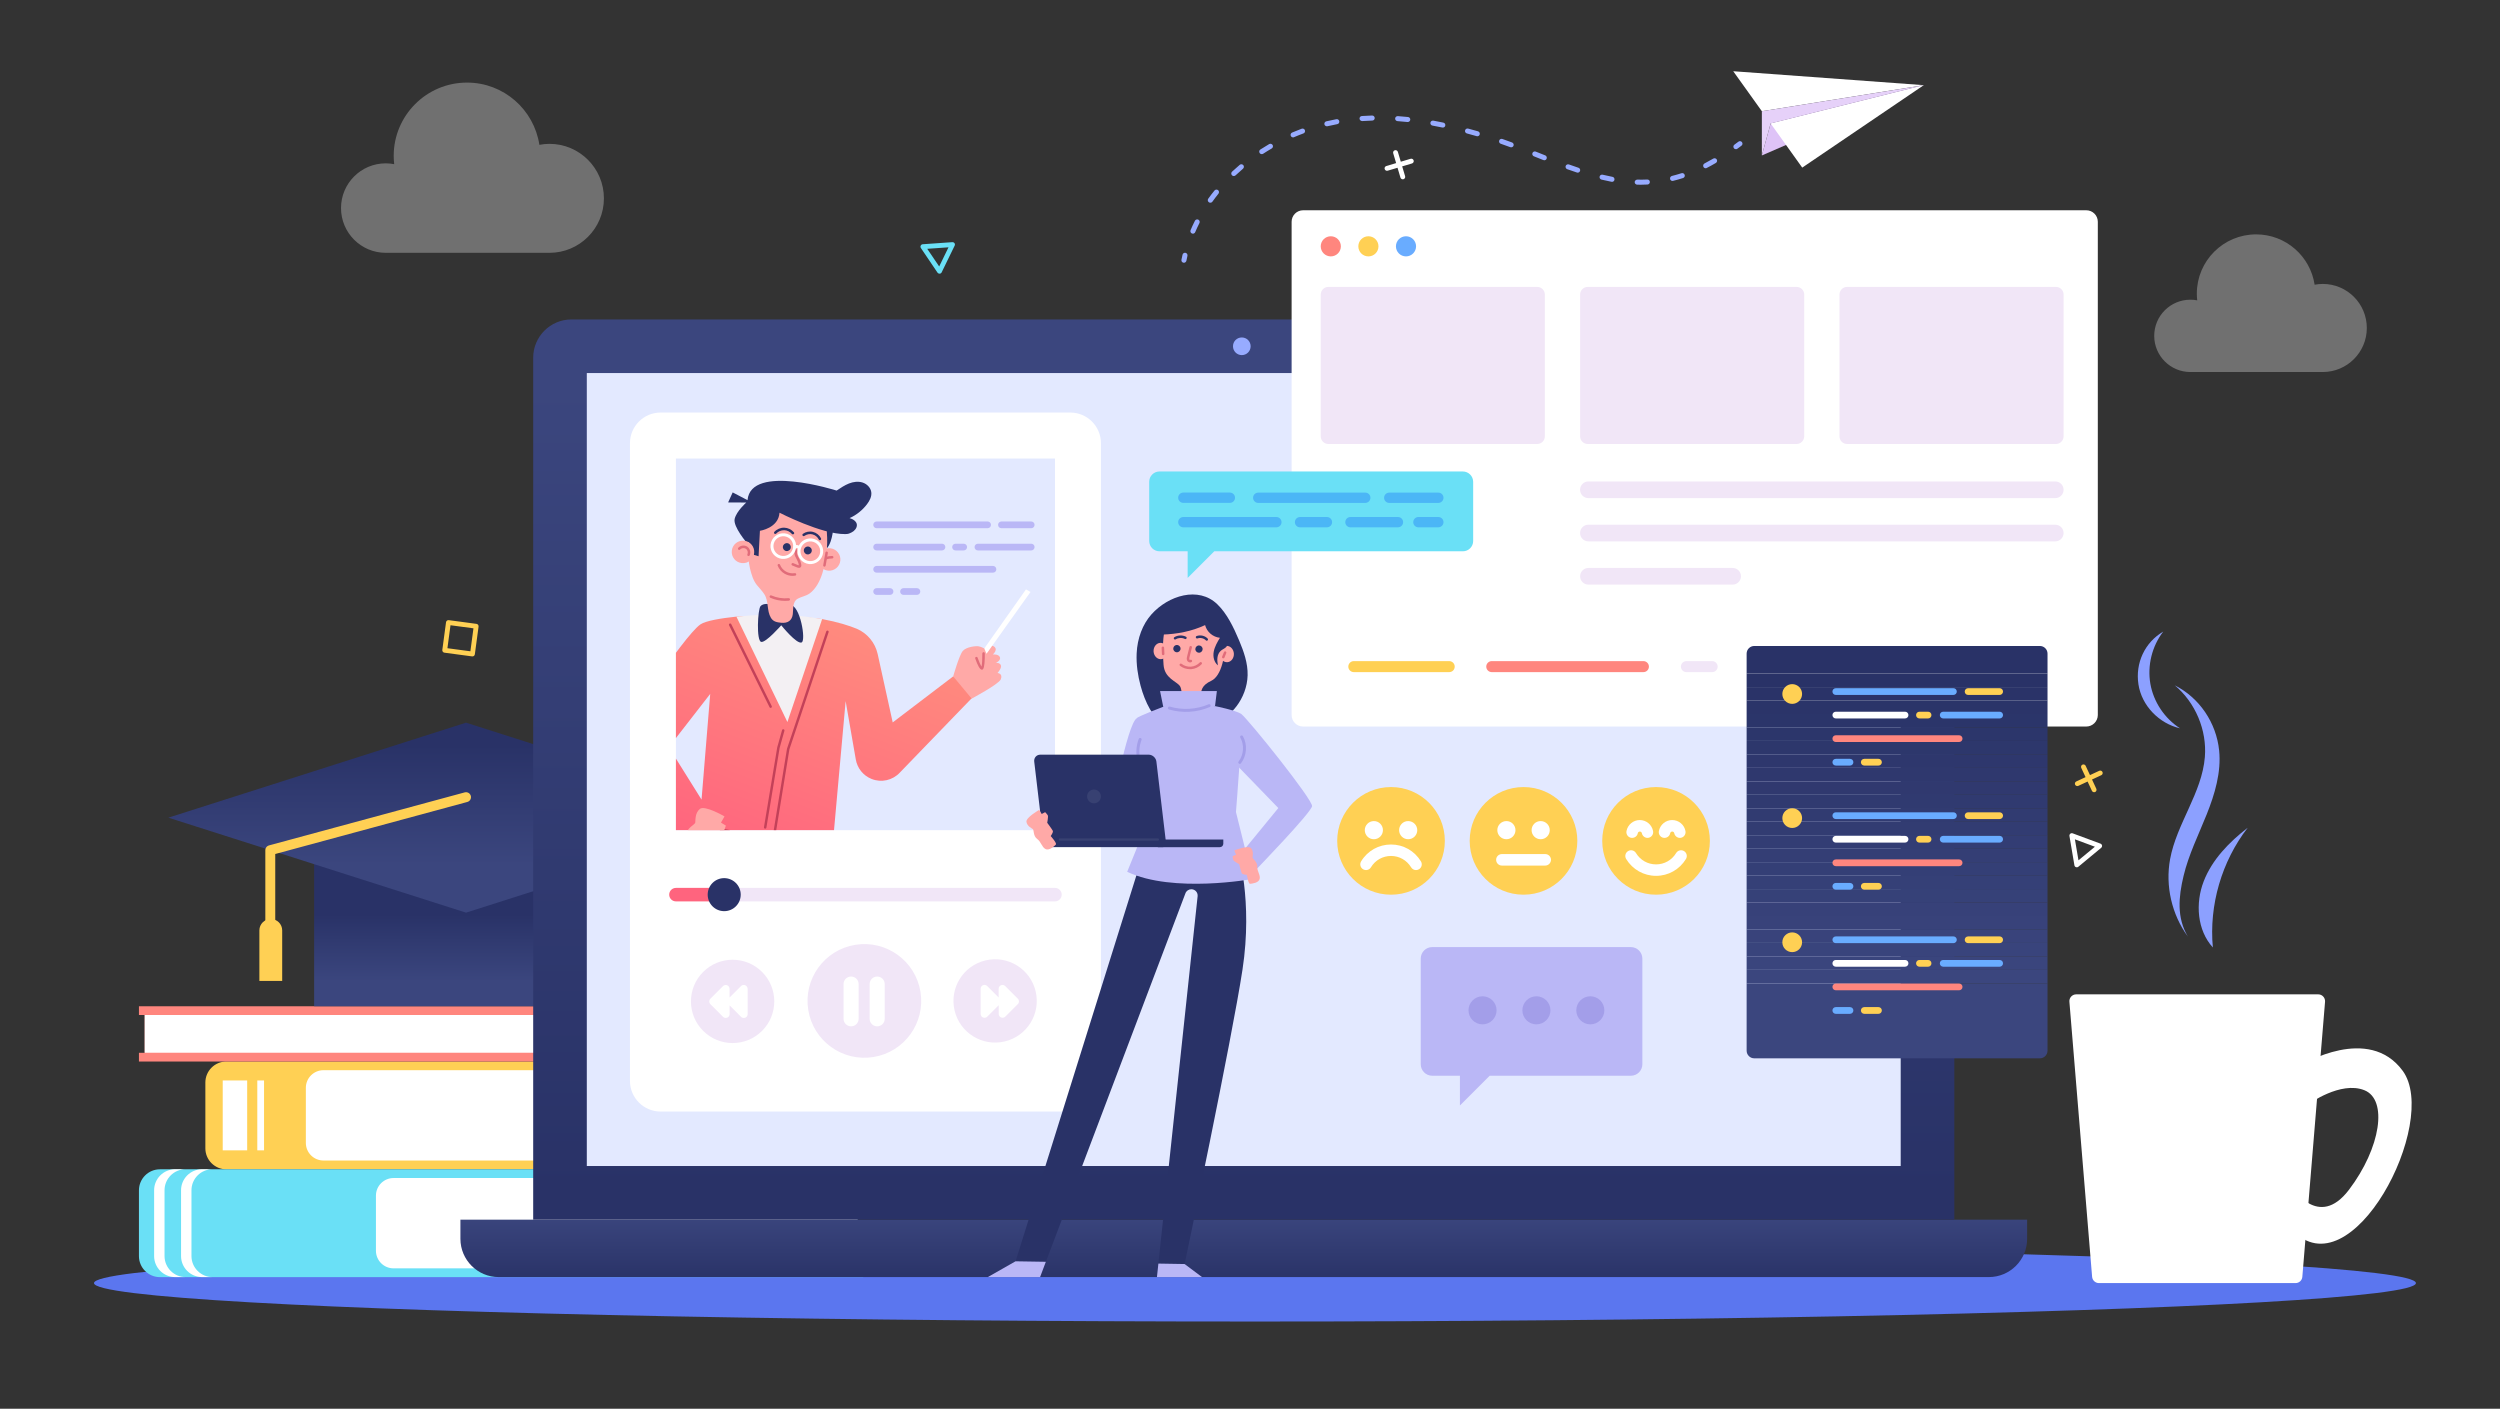 <?xml version="1.0" encoding="utf-8"?>
<!-- Generator: Adobe Illustrator 23.0.1, SVG Export Plug-In . SVG Version: 6.00 Build 0)  -->
<svg version="1.1" id="Layer_1" xmlns="http://www.w3.org/2000/svg" xmlns:xlink="http://www.w3.org/1999/xlink" x="0px" y="0px"
	 viewBox="0 0 504 284" style="enable-background:new 0 0 504 284;" xml:space="preserve">
<rect x="0" y="0" width="504" height="284" fill="#333333" stroke="none"/>
<style type="text/css">
	.st0{fill:#5B76EF;}
	.st1{fill:#FFD054;}
	.st2{fill:#6AE0F6;}
	.st3{fill:#FFFFFF;}
	.st4{fill:#FF867E;}
	.st5{fill:url(#SVGID_1_);}
	.st6{fill:url(#SVGID_2_);}
	.st7{fill:none;stroke:#FFD054;stroke-width:2;stroke-linecap:round;stroke-linejoin:round;stroke-miterlimit:10;}
	.st8{fill:#DEC3F7;}
	.st9{fill:#E6D1F9;}
	.st10{opacity:0.3;fill:#FFFFFF;}
	.st11{fill:#97ABFF;}
	.st12{fill:#8CA0FF;}
	.st13{fill:url(#SVGID_3_);}
	.st14{fill:url(#SVGID_4_);}
	.st15{fill:#E3E9FF;}
	.st16{fill:#69ACFF;}
	.st17{fill:#F1E6F7;}
	.st18{fill:#4BB6F6;}
	.st19{fill:#BAB7F6;}
	.st20{fill:#A39EE9;}
	.st21{fill:#FF647E;}
	.st22{fill:#293267;}
	.st23{clip-path:url(#SVGID_6_);}
	.st24{fill:#271055;}
	.st25{fill:#FFA9A7;}
	.st26{fill:url(#SVGID_7_);}
	.st27{fill:#F3F0F3;}
	.st28{fill:none;stroke:#C34159;stroke-width:0.5;stroke-linecap:round;stroke-linejoin:round;stroke-miterlimit:10;}
	.st29{fill:#E16C7A;}
	.st30{fill:none;stroke:#FFFFFF;stroke-width:0.6;stroke-linecap:round;stroke-linejoin:round;stroke-miterlimit:10;}
	.st31{clip-path:url(#SVGID_9_);fill:#293267;}
	.st32{clip-path:url(#SVGID_9_);fill:#2A3368;}
	.st33{clip-path:url(#SVGID_9_);fill:#2B3469;}
	.st34{clip-path:url(#SVGID_9_);fill:#2B356A;}
	.st35{clip-path:url(#SVGID_9_);fill:#2C366B;}
	.st36{clip-path:url(#SVGID_9_);fill:#2D376C;}
	.st37{clip-path:url(#SVGID_9_);fill:#2E376D;}
	.st38{clip-path:url(#SVGID_9_);fill:#2F386E;}
	.st39{clip-path:url(#SVGID_9_);fill:#30396F;}
	.st40{clip-path:url(#SVGID_9_);fill:#303A70;}
	.st41{clip-path:url(#SVGID_9_);fill:#313B71;}
	.st42{clip-path:url(#SVGID_9_);fill:#323C72;}
	.st43{clip-path:url(#SVGID_9_);fill:#333D74;}
	.st44{clip-path:url(#SVGID_9_);fill:#343E75;}
	.st45{clip-path:url(#SVGID_9_);fill:#343F76;}
	.st46{clip-path:url(#SVGID_9_);fill:#354077;}
	.st47{clip-path:url(#SVGID_9_);fill:#364178;}
	.st48{clip-path:url(#SVGID_9_);fill:#374179;}
	.st49{clip-path:url(#SVGID_9_);fill:#38427A;}
	.st50{clip-path:url(#SVGID_9_);fill:#39437B;}
	.st51{clip-path:url(#SVGID_9_);fill:#39447C;}
	.st52{clip-path:url(#SVGID_9_);fill:#3A457D;}
	.st53{clip-path:url(#SVGID_9_);fill:#3B467E;}
	.st54{fill:none;stroke:#A39EE9;stroke-width:0.6;stroke-linecap:round;stroke-linejoin:round;stroke-miterlimit:10;}
	.st55{fill:#384172;}
</style>
<g>
	<g>
		<ellipse class="st0" cx="253" cy="258.67" rx="234.05" ry="7.75"/>
		<g>
			<g>
				<path class="st1" d="M166.23,215.76v-1.76H45.64c-2.34,0-4.24,1.9-4.24,4.24v13.26c0,2.34,1.9,4.24,4.24,4.24h120.59v-1.76
					h-1.16v-18.21H166.23z"/>
				<path class="st2" d="M174.04,237.49v-1.76H32.25c-2.34,0-4.24,1.9-4.24,4.24v13.26c0,2.34,1.9,4.24,4.24,4.24h141.78v-1.76
					h-1.16v-18.21H174.04z"/>
				<path class="st3" d="M33.17,253.22v-13.26c0-2.34,1.9-4.24,4.24-4.24h-2.1c-2.34,0-4.24,1.9-4.24,4.24v13.26
					c0,2.34,1.9,4.24,4.24,4.24h2.1C35.07,257.46,33.17,255.56,33.17,253.22z"/>
				<path class="st3" d="M38.6,253.22v-13.26c0-2.34,1.9-4.24,4.24-4.24h-2.1c-2.34,0-4.24,1.9-4.24,4.24v13.26
					c0,2.34,1.9,4.24,4.24,4.24h2.1C40.5,257.46,38.6,255.56,38.6,253.22z"/>
				<path class="st3" d="M165.07,233.96H65.21c-1.96,0-3.55-1.59-3.55-3.55v-11.11c0-1.96,1.59-3.55,3.55-3.55h99.86V233.96z"/>
				<path class="st3" d="M172.88,255.7H79.34c-1.96,0-3.55-1.59-3.55-3.55v-11.11c0-1.96,1.59-3.55,3.55-3.55h93.54V255.7z"/>
				<path class="st4" d="M28.01,204.62v-1.76H169.8c2.34,0,4.24,1.9,4.24,4.24v2.66c0,2.34-1.9,4.24-4.24,4.24H28.01v-1.76h1.16
					v-7.61H28.01z"/>
				<path class="st3" d="M29.17,212.23h93.54c1.96,0,3.55-1.59,3.55-3.55v-0.51c0-1.96-1.59-3.55-3.55-3.55H29.17V212.23z"/>
				<rect x="44.9" y="217.82" class="st3" width="4.93" height="14.09"/>
				<rect x="51.87" y="217.82" class="st3" width="1.36" height="14.09"/>
			</g>
			<g>
				<g>
					<linearGradient id="SVGID_1_" gradientUnits="userSpaceOnUse" x1="94.303" y1="184.323" x2="94.303" y2="197.847">
						<stop  offset="0" style="stop-color:#293267"/>
						<stop  offset="0.999" style="stop-color:#3B467E"/>
					</linearGradient>
					<rect x="63.33" y="164.84" class="st5" width="61.96" height="38.02"/>
					<linearGradient id="SVGID_2_" gradientUnits="userSpaceOnUse" x1="93.948" y1="150.229" x2="93.948" y2="174.371">
						<stop  offset="0" style="stop-color:#293267"/>
						<stop  offset="0.999" style="stop-color:#3B467E"/>
					</linearGradient>
					<polygon class="st6" points="93.95,145.69 33.94,164.84 93.95,183.99 153.96,164.84 					"/>
				</g>
				<polyline class="st7" points="93.95,160.71 54.49,171.4 54.49,187.1 				"/>
				<path class="st1" d="M56.89,197.76h-4.6v-10.19c0-1.27,1.03-2.3,2.3-2.3l0,0c1.27,0,2.3,1.03,2.3,2.3V197.76z"/>
			</g>
			<g>
				<polygon class="st8" points="355.19,31.34 387.83,17.17 356.96,24.89 				"/>
				<g>
					<polygon class="st3" points="355.19,22.42 387.83,17.17 349.42,14.36 					"/>
					<polygon class="st3" points="356.96,24.89 363.33,33.79 387.83,17.17 					"/>
				</g>
				<polygon class="st9" points="355.19,22.42 355.19,31.34 356.96,24.89 387.83,17.17 				"/>
			</g>
			<path class="st10" d="M468.27,57.24c-0.56,0-1.11,0.06-1.64,0.16c-0.87-5.74-5.81-10.15-11.8-10.15
				c-6.6,0-11.95,5.35-11.95,11.95c0,0.46,0.03,0.9,0.08,1.35c-0.45-0.09-0.91-0.13-1.38-0.13c-4.03,0-7.29,3.26-7.29,7.29
				c0,4.03,3.27,7.29,7.29,7.29h26.69c4.9,0,8.88-3.97,8.88-8.88S473.17,57.24,468.27,57.24z"/>
			<path class="st10" d="M110.77,29c-0.69,0-1.37,0.07-2.03,0.2c-1.08-7.1-7.19-12.55-14.59-12.55c-8.16,0-14.78,6.62-14.78,14.78
				c0,0.56,0.04,1.12,0.1,1.67c-0.55-0.11-1.12-0.17-1.7-0.17c-4.98,0-9.02,4.04-9.02,9.02s4.04,9.02,9.02,9.02h33
				c6.06,0,10.98-4.92,10.98-10.98S116.84,29,110.77,29z"/>
			<g>
				<g>
					<path class="st11" d="M238.68,52.97c-0.03,0-0.07,0-0.1-0.01c-0.28-0.05-0.46-0.32-0.4-0.6c0.07-0.34,0.14-0.68,0.22-1.01
						c0.06-0.27,0.33-0.44,0.61-0.38c0.27,0.06,0.44,0.34,0.38,0.61c-0.08,0.32-0.15,0.65-0.21,0.98
						C239.13,52.8,238.92,52.97,238.68,52.97z"/>
				</g>
				<g>
					<path class="st11" d="M240.49,47.11c-0.07,0-0.13-0.01-0.2-0.04c-0.26-0.11-0.38-0.41-0.27-0.67c0.27-0.64,0.56-1.27,0.88-1.89
						c0.13-0.25,0.43-0.35,0.68-0.23c0.25,0.13,0.35,0.43,0.23,0.68c-0.3,0.6-0.59,1.21-0.85,1.83
						C240.88,46.99,240.69,47.11,240.49,47.11z M244,40.87c-0.1,0-0.21-0.03-0.3-0.1c-0.23-0.16-0.28-0.48-0.12-0.71
						c0.4-0.56,0.82-1.11,1.26-1.65c0.18-0.22,0.5-0.25,0.72-0.08c0.22,0.18,0.25,0.5,0.08,0.72c-0.42,0.53-0.83,1.06-1.22,1.61
						C244.32,40.8,244.16,40.87,244,40.87z M330.82,37.24c-0.25,0-0.51,0-0.77-0.01c-0.28-0.01-0.5-0.24-0.5-0.52
						c0.01-0.28,0.26-0.49,0.52-0.5c0.68,0.02,1.35,0.01,2.01-0.02c0.32-0.01,0.52,0.2,0.53,0.48c0.01,0.28-0.2,0.52-0.48,0.53
						C331.71,37.23,331.27,37.24,330.82,37.24z M324.99,36.66c-0.03,0-0.06,0-0.1-0.01c-0.68-0.13-1.36-0.28-2.03-0.44
						c-0.27-0.07-0.44-0.34-0.38-0.61c0.06-0.27,0.34-0.44,0.61-0.38c0.66,0.16,1.32,0.3,1.98,0.43c0.28,0.05,0.46,0.32,0.4,0.6
						C325.44,36.49,325.22,36.66,324.99,36.66z M337.18,36.48c-0.23,0-0.44-0.16-0.49-0.39c-0.07-0.27,0.1-0.55,0.37-0.62
						c0.65-0.16,1.3-0.35,1.93-0.55c0.27-0.09,0.55,0.06,0.64,0.33c0.09,0.27-0.06,0.56-0.33,0.64c-0.66,0.22-1.34,0.41-2.01,0.57
						C337.26,36.47,337.22,36.48,337.18,36.48z M248.73,35.49c-0.14,0-0.27-0.05-0.37-0.16c-0.19-0.2-0.18-0.53,0.02-0.72
						c0.5-0.47,1.02-0.93,1.55-1.38c0.22-0.18,0.54-0.15,0.72,0.06c0.18,0.21,0.15,0.54-0.06,0.72c-0.52,0.44-1.02,0.89-1.51,1.35
						C248.98,35.44,248.85,35.49,248.73,35.49z M318.06,34.81c-0.05,0-0.11-0.01-0.16-0.03c-0.65-0.22-1.3-0.44-1.95-0.67
						c-0.26-0.09-0.4-0.39-0.31-0.65c0.09-0.26,0.39-0.4,0.65-0.31c0.64,0.23,1.28,0.45,1.93,0.67c0.27,0.09,0.41,0.38,0.32,0.64
						C318.47,34.67,318.27,34.81,318.06,34.81z M343.86,33.92c-0.18,0-0.36-0.1-0.45-0.28c-0.13-0.25-0.03-0.56,0.22-0.69
						c0.59-0.31,1.18-0.63,1.77-0.98c0.24-0.14,0.55-0.06,0.7,0.18c0.14,0.24,0.06,0.55-0.18,0.7c-0.6,0.35-1.21,0.69-1.82,1
						C344.02,33.9,343.94,33.92,343.86,33.92z M311.33,32.31c-0.06,0-0.13-0.01-0.19-0.04l-1.91-0.76c-0.26-0.1-0.39-0.4-0.29-0.66
						c0.1-0.26,0.4-0.39,0.66-0.29l1.91,0.76c0.26,0.1,0.39,0.4,0.29,0.66C311.73,32.19,311.54,32.31,311.33,32.31z M254.37,31.07
						c-0.17,0-0.33-0.08-0.43-0.23c-0.15-0.24-0.09-0.55,0.15-0.7c0.58-0.38,1.17-0.74,1.77-1.09c0.24-0.14,0.55-0.06,0.7,0.18
						c0.14,0.24,0.06,0.56-0.18,0.7c-0.58,0.34-1.16,0.69-1.72,1.06C254.56,31.05,254.47,31.07,254.37,31.07z M304.65,29.7
						c-0.06,0-0.12-0.01-0.18-0.03c-0.64-0.24-1.28-0.47-1.92-0.69c-0.27-0.09-0.41-0.38-0.31-0.65c0.09-0.27,0.38-0.41,0.65-0.31
						c0.65,0.23,1.29,0.46,1.94,0.7c0.26,0.1,0.4,0.39,0.3,0.65C305.05,29.58,304.86,29.7,304.65,29.7z M260.69,27.7
						c-0.2,0-0.39-0.12-0.47-0.31c-0.11-0.26,0.01-0.56,0.27-0.67c0.64-0.27,1.28-0.53,1.93-0.77c0.27-0.1,0.56,0.04,0.65,0.3
						c0.1,0.26-0.04,0.56-0.3,0.65c-0.63,0.23-1.26,0.48-1.88,0.75C260.83,27.69,260.76,27.7,260.69,27.7z M297.83,27.47
						c-0.05,0-0.09-0.01-0.14-0.02c-0.65-0.19-1.31-0.37-1.97-0.55c-0.27-0.07-0.43-0.35-0.36-0.62c0.07-0.27,0.35-0.43,0.62-0.36
						c0.66,0.18,1.32,0.36,1.98,0.55c0.27,0.08,0.43,0.36,0.35,0.63C298.26,27.32,298.06,27.47,297.83,27.47z M290.88,25.72
						c-0.03,0-0.07,0-0.1-0.01c-0.67-0.14-1.33-0.27-2-0.39c-0.28-0.05-0.46-0.32-0.41-0.59c0.05-0.28,0.32-0.46,0.59-0.41
						c0.68,0.12,1.35,0.26,2.02,0.4c0.28,0.06,0.45,0.33,0.39,0.6C291.33,25.56,291.12,25.72,290.88,25.72z M267.5,25.46
						c-0.23,0-0.44-0.16-0.5-0.39c-0.06-0.27,0.11-0.55,0.38-0.61c0.68-0.16,1.35-0.3,2.03-0.43c0.27-0.06,0.54,0.13,0.59,0.41
						c0.05,0.28-0.13,0.54-0.41,0.59c-0.66,0.12-1.32,0.26-1.98,0.42C267.58,25.46,267.54,25.46,267.5,25.46z M283.8,24.6
						c-0.02,0-0.04,0-0.05,0c-0.67-0.07-1.35-0.13-2.02-0.18c-0.28-0.02-0.49-0.26-0.47-0.54c0.02-0.28,0.27-0.48,0.54-0.47
						c0.69,0.05,1.37,0.11,2.06,0.18c0.28,0.03,0.48,0.28,0.45,0.56C284.28,24.4,284.06,24.6,283.8,24.6z M274.59,24.4
						c-0.26,0-0.49-0.21-0.51-0.47c-0.02-0.28,0.19-0.52,0.47-0.54c0.69-0.05,1.38-0.08,2.07-0.1c0.01,0,0.01,0,0.01,0
						c0.28,0,0.5,0.22,0.51,0.5c0.01,0.28-0.21,0.52-0.5,0.52c-0.68,0.02-1.35,0.05-2.03,0.1C274.61,24.4,274.6,24.4,274.59,24.4z"
						/>
				</g>
				<g>
					<path class="st11" d="M349.96,30.08c-0.16,0-0.31-0.07-0.41-0.21c-0.17-0.23-0.12-0.55,0.11-0.71c0.27-0.2,0.54-0.4,0.81-0.6
						c0.22-0.17,0.54-0.13,0.71,0.1c0.17,0.22,0.13,0.54-0.1,0.71c-0.27,0.21-0.55,0.41-0.82,0.61
						C350.17,30.05,350.07,30.08,349.96,30.08z"/>
				</g>
			</g>
		</g>
		<g>
			<path class="st3" d="M464.1,214.62c0,0,13.4-8.13,20.28,1.25c7.59,10.34-10.41,44.93-22.34,32.01c-11.93-12.92,0-8.65,0-8.65
				s5.32,8.8,11.52,0.62c6.41-8.46,7.87-18.17,3.08-20.07c-4.79-1.9-11.21,2.79-11.21,2.79L464.1,214.62z"/>
			<path class="st3" d="M462.79,258.67h-39.65c-0.71,0-1.31-0.55-1.37-1.26l-4.58-55.46c-0.07-0.8,0.57-1.49,1.37-1.49h48.8
				c0.8,0,1.43,0.69,1.37,1.49l-4.58,55.46C464.1,258.12,463.5,258.67,462.79,258.67z"/>
			<path class="st12" d="M438.43,138.16c4.17,3.48,6.51,9.05,6.07,14.46c-0.59,7.26-5.7,13.43-7.01,20.59
				c-0.99,5.39,0.34,11.17,3.58,15.6c-2.25-3.8-1.89-7.95-0.86-12.24c1.03-4.3,3.02-8.29,4.66-12.39c1.64-4.1,2.95-8.48,2.51-12.88
				C446.81,145.73,443.43,140.68,438.43,138.16z"/>
			<path class="st12" d="M439.5,146.83c-3.13-2-5.36-5.35-5.99-9c-0.63-3.66,0.33-7.56,2.6-10.5c-3.74,2.19-5.66,6.36-5,10.65
				S435.27,145.86,439.5,146.83z"/>
			<path class="st12" d="M453.13,166.88c-3.73,2.89-7.17,6.41-8.87,10.81c-1.7,4.4-1.33,9.83,1.85,13.32
				C445.32,182.47,447.89,173.67,453.13,166.88z"/>
		</g>
		<g>
			<g>
				<path class="st2" d="M271.38,129.2c-0.25,0.11-0.53-0.01-0.64-0.25l-1.7-3.93l-3.93,1.7c-0.25,0.11-0.53-0.01-0.64-0.25
					l-1.7-3.93l-3.93,1.7c-0.25,0.11-0.53-0.01-0.64-0.25l-1.7-3.93l-3.93,1.7c-0.25,0.11-0.53-0.01-0.64-0.25
					c-0.11-0.25,0.01-0.53,0.25-0.64l4.38-1.89c0.25-0.11,0.53,0.01,0.64,0.25l1.7,3.93l3.93-1.7c0.25-0.11,0.53,0.01,0.64,0.25
					l1.7,3.93l3.93-1.7c0.25-0.11,0.53,0.01,0.64,0.25l1.89,4.38C271.74,128.81,271.63,129.1,271.38,129.2z"/>
			</g>
			<g>
				<path class="st1" d="M95.18,132.33l-5.59-0.75c-0.27-0.04-0.45-0.28-0.42-0.55l0.75-5.59c0.04-0.27,0.28-0.45,0.55-0.42
					l5.59,0.75c0.27,0.04,0.45,0.28,0.42,0.55l-0.75,5.59C95.69,132.18,95.44,132.37,95.18,132.33z M90.2,130.68l4.63,0.62
					l0.62-4.63l-4.63-0.62L90.2,130.68z"/>
			</g>
			<g>
				<path class="st2" d="M189.68,55.09c-0.07,0.05-0.15,0.08-0.24,0.08c-0.17,0.01-0.34-0.07-0.44-0.21L185.65,50
					c-0.1-0.14-0.11-0.33-0.03-0.49c0.08-0.16,0.23-0.26,0.4-0.27l5.97-0.42c0.17-0.01,0.34,0.07,0.44,0.21
					c0.1,0.14,0.11,0.33,0.03,0.49l-2.62,5.38C189.81,54.98,189.75,55.05,189.68,55.09z M186.93,50.16l2.41,3.56l1.88-3.86
					L186.93,50.16z"/>
			</g>
			<g>
				<path class="st3" d="M418.76,174.84c-0.08,0.01-0.17,0.01-0.25-0.02c-0.16-0.06-0.28-0.2-0.31-0.38l-1-5.9
					c-0.03-0.17,0.04-0.35,0.17-0.46c0.13-0.11,0.32-0.14,0.48-0.08l5.61,2.08c0.16,0.06,0.28,0.2,0.31,0.38
					c0.03,0.17-0.04,0.35-0.17,0.46l-4.61,3.82C418.93,174.79,418.85,174.83,418.76,174.84z M418.3,169.21l0.72,4.23l3.31-2.74
					L418.3,169.21z"/>
			</g>
			<g>
				<path class="st4" d="M281.18,124.15c-0.04,0.08-0.09,0.14-0.16,0.19c-0.14,0.1-0.33,0.12-0.49,0.05l-5.44-2.5
					c-0.16-0.07-0.27-0.22-0.28-0.4c-0.02-0.17,0.06-0.34,0.2-0.44l4.88-3.46c0.14-0.1,0.33-0.12,0.49-0.05
					c0.16,0.07,0.27,0.22,0.28,0.4l0.56,5.96C281.23,123.98,281.22,124.07,281.18,124.15z M276.27,121.36l3.9,1.79l-0.4-4.28
					L276.27,121.36z"/>
			</g>
			<path class="st3" d="M284.99,32.34c-0.08-0.26-0.35-0.41-0.61-0.33l-1.98,0.59l-0.59-1.98c-0.08-0.26-0.35-0.41-0.61-0.33
				c-0.26,0.08-0.41,0.35-0.33,0.61l0.59,1.98l-1.98,0.59c-0.26,0.08-0.41,0.35-0.33,0.61c0.08,0.26,0.35,0.41,0.61,0.33l1.98-0.59
				l0.59,1.98c0.08,0.26,0.35,0.41,0.61,0.33c0.26-0.08,0.41-0.35,0.33-0.61l-0.59-1.98l1.98-0.59
				C284.92,32.87,285.07,32.6,284.99,32.34z"/>
			<path class="st2" d="M348.76,223.61l-1.83-0.96l0.96-1.83c0.13-0.24,0.03-0.53-0.21-0.66c-0.24-0.13-0.53-0.03-0.66,0.21
				l-0.96,1.83l-1.83-0.96c-0.24-0.13-0.53-0.03-0.66,0.21c-0.13,0.24-0.03,0.53,0.21,0.66l1.83,0.96l-0.96,1.83
				c-0.13,0.24-0.03,0.53,0.21,0.66c0.24,0.13,0.53,0.03,0.66-0.21l0.96-1.83l1.83,0.96c0.24,0.13,0.53,0.03,0.66-0.21
				C349.1,224.03,349,223.74,348.76,223.61z"/>
			<path class="st1" d="M423.21,155.39l-1.87,0.87l-0.87-1.87c-0.11-0.24-0.4-0.35-0.65-0.24c-0.24,0.11-0.35,0.4-0.24,0.65
				l0.87,1.87l-1.87,0.87c-0.24,0.11-0.35,0.4-0.24,0.65c0.11,0.24,0.4,0.35,0.65,0.24l1.87-0.87l0.87,1.87
				c0.11,0.24,0.4,0.35,0.65,0.24c0.24-0.11,0.35-0.4,0.24-0.65l-0.87-1.87l1.87-0.87c0.24-0.11,0.35-0.4,0.24-0.65
				C423.74,155.39,423.45,155.28,423.21,155.39z"/>
		</g>
		<g>
			<linearGradient id="SVGID_3_" gradientUnits="userSpaceOnUse" x1="250.742" y1="258.426" x2="250.742" y2="244.542">
				<stop  offset="0" style="stop-color:#293267"/>
				<stop  offset="0.999" style="stop-color:#3B467E"/>
			</linearGradient>
			<path class="st13" d="M400.94,257.46h-300.4c-4.26,0-7.72-3.46-7.72-7.72v-3.86h315.85v3.86
				C408.67,254.01,405.21,257.46,400.94,257.46z"/>
			<linearGradient id="SVGID_4_" gradientUnits="userSpaceOnUse" x1="250.742" y1="240.713" x2="250.742" y2="76.94">
				<stop  offset="0" style="stop-color:#293267"/>
				<stop  offset="0.999" style="stop-color:#3B467E"/>
			</linearGradient>
			<path class="st14" d="M386.27,64.4H115.21c-4.26,0-7.72,3.46-7.72,7.72v173.76h286.5V72.12C393.99,67.86,390.54,64.4,386.27,64.4
				z"/>
			
				<rect x="170.81" y="22.7" transform="matrix(-1.836970e-16 1 -1 -1.836970e-16 405.881 -95.602)" class="st15" width="159.86" height="264.88"/>
			<g>
				<path class="st3" d="M420.59,146.47H262.71c-1.28,0-2.32-1.04-2.32-2.32V44.71c0-1.28,1.04-2.32,2.32-2.32h157.89
					c1.28,0,2.32,1.04,2.32,2.32v99.45C422.91,145.43,421.87,146.47,420.59,146.47z"/>
				<circle class="st4" cx="268.29" cy="49.66" r="2.03"/>
				<circle class="st1" cx="275.87" cy="49.66" r="2.03"/>
				<path class="st16" d="M285.48,49.66c0,1.12-0.91,2.03-2.03,2.03c-1.12,0-2.03-0.91-2.03-2.03s0.91-2.03,2.03-2.03
					C284.57,47.63,285.48,48.54,285.48,49.66z"/>
				<path class="st17" d="M309.9,89.51h-42.1c-0.85,0-1.54-0.69-1.54-1.54V59.38c0-0.85,0.69-1.54,1.54-1.54h42.1
					c0.85,0,1.54,0.69,1.54,1.54v28.58C311.45,88.81,310.76,89.51,309.9,89.51z"/>
				<path class="st17" d="M362.19,89.51h-42.1c-0.85,0-1.54-0.69-1.54-1.54V59.38c0-0.85,0.69-1.54,1.54-1.54h42.1
					c0.85,0,1.54,0.69,1.54,1.54v28.58C363.73,88.81,363.04,89.51,362.19,89.51z"/>
				<path class="st17" d="M414.48,89.51h-42.1c-0.85,0-1.54-0.69-1.54-1.54V59.38c0-0.85,0.69-1.54,1.54-1.54h42.1
					c0.85,0,1.54,0.69,1.54,1.54v28.58C416.02,88.81,415.33,89.51,414.48,89.51z"/>
				<path class="st17" d="M414.34,100.42h-94.12c-0.93,0-1.68-0.75-1.68-1.68l0,0c0-0.93,0.75-1.68,1.68-1.68h94.12
					c0.93,0,1.68,0.75,1.68,1.68l0,0C416.02,99.67,415.27,100.42,414.34,100.42z"/>
				<path class="st17" d="M414.34,109.14h-94.12c-0.93,0-1.68-0.75-1.68-1.68l0,0c0-0.93,0.75-1.68,1.68-1.68h94.12
					c0.93,0,1.68,0.75,1.68,1.68l0,0C416.02,108.39,415.27,109.14,414.34,109.14z"/>
				<path class="st17" d="M349.3,117.86h-29.07c-0.93,0-1.68-0.75-1.68-1.68l0,0c0-0.93,0.75-1.68,1.68-1.68h29.07
					c0.93,0,1.68,0.75,1.68,1.68l0,0C350.98,117.1,350.23,117.86,349.3,117.86z"/>
				<path class="st1" d="M292.16,135.5h-19.23c-0.61,0-1.11-0.5-1.11-1.11l0,0c0-0.61,0.5-1.11,1.11-1.11h19.23
					c0.61,0,1.11,0.5,1.11,1.11l0,0C293.27,135.01,292.78,135.5,292.16,135.5z"/>
				<path class="st4" d="M331.31,135.5h-30.57c-0.61,0-1.11-0.5-1.11-1.11l0,0c0-0.61,0.5-1.11,1.11-1.11h30.57
					c0.61,0,1.11,0.5,1.11,1.11l0,0C332.42,135.01,331.92,135.5,331.31,135.5z"/>
				<path class="st17" d="M345.17,135.5h-5.19c-0.61,0-1.11-0.5-1.11-1.11l0,0c0-0.61,0.5-1.11,1.11-1.11h5.19
					c0.61,0,1.11,0.5,1.11,1.11l0,0C346.28,135.01,345.78,135.5,345.17,135.5z"/>
			</g>
			<g>
				<path class="st2" d="M294.91,95.05h-61.16c-1.14,0-2.07,0.93-2.07,2.07v11.95c0,1.14,0.93,2.07,2.07,2.07h5.68v5.37l5.37-5.37
					h50.12c1.14,0,2.07-0.93,2.07-2.07V97.12C296.98,95.98,296.05,95.05,294.91,95.05z"/>
				<path class="st18" d="M247.94,101.38h-9.38c-0.57,0-1.04-0.46-1.04-1.04c0-0.57,0.46-1.04,1.04-1.04h9.38
					c0.57,0,1.04,0.46,1.04,1.04C248.98,100.92,248.52,101.38,247.94,101.38z M258.36,105.27c0-0.57-0.46-1.04-1.04-1.04h-18.76
					c-0.57,0-1.04,0.46-1.04,1.04c0,0.57,0.46,1.04,1.04,1.04h18.76C257.9,106.3,258.36,105.84,258.36,105.27z M268.55,105.27
					c0-0.57-0.46-1.04-1.04-1.04h-5.42c-0.57,0-1.04,0.46-1.04,1.04c0,0.57,0.46,1.04,1.04,1.04h5.42
					C268.09,106.3,268.55,105.84,268.55,105.27z M282.87,105.27c0-0.57-0.46-1.04-1.04-1.04h-9.58c-0.57,0-1.04,0.46-1.04,1.04
					c0,0.57,0.46,1.04,1.04,1.04h9.58C282.41,106.3,282.87,105.84,282.87,105.27z M291.01,105.27c0-0.57-0.46-1.04-1.04-1.04h-4.02
					c-0.57,0-1.04,0.46-1.04,1.04c0,0.57,0.46,1.04,1.04,1.04h4.02C290.54,106.3,291.01,105.84,291.01,105.27z M276.28,100.35
					c0-0.57-0.46-1.04-1.04-1.04h-21.58c-0.57,0-1.04,0.46-1.04,1.04c0,0.57,0.46,1.04,1.04,1.04h21.58
					C275.82,101.38,276.28,100.92,276.28,100.35z M291.01,100.35c0-0.57-0.46-1.04-1.04-1.04h-9.9c-0.57,0-1.04,0.46-1.04,1.04
					c0,0.57,0.46,1.04,1.04,1.04h9.9C290.54,101.38,291.01,100.92,291.01,100.35z"/>
			</g>
			<g>
				<circle class="st1" cx="280.43" cy="169.52" r="10.85"/>
			</g>
			<g>
				<circle class="st1" cx="333.86" cy="169.52" r="10.85"/>
			</g>
			<g>
				<circle class="st1" cx="307.14" cy="169.52" r="10.85"/>
			</g>
			<g>
				<path class="st3" d="M338.67,168.92c-0.54,0-1.03-0.39-1.14-0.94c-0.03-0.17-0.18-0.34-0.41-0.34c-0.23,0-0.38,0.17-0.41,0.34
					c-0.12,0.63-0.73,1.03-1.36,0.92c-0.63-0.12-1.04-0.73-0.92-1.36c0.25-1.29,1.38-2.22,2.68-2.22c1.31,0,2.44,0.93,2.68,2.22
					c0.12,0.63-0.29,1.24-0.92,1.36C338.81,168.91,338.74,168.92,338.67,168.92z"/>
			</g>
			<g>
				<path class="st3" d="M332.14,168.92c-0.54,0-1.03-0.39-1.14-0.94c-0.03-0.17-0.18-0.34-0.41-0.34s-0.38,0.17-0.41,0.34
					c-0.12,0.63-0.73,1.03-1.36,0.92c-0.63-0.12-1.04-0.73-0.92-1.36c0.25-1.29,1.38-2.22,2.68-2.22s2.44,0.93,2.68,2.22
					c0.12,0.63-0.29,1.24-0.92,1.36C332.28,168.91,332.21,168.92,332.14,168.92z"/>
			</g>
			<g>
				<path class="st3" d="M333.86,176.57c-2.48,0-4.73-1.27-6.03-3.4c-0.33-0.55-0.16-1.26,0.39-1.59c0.55-0.33,1.26-0.16,1.59,0.39
					c0.87,1.43,2.38,2.29,4.05,2.29c1.67,0,3.18-0.85,4.05-2.29c0.33-0.55,1.05-0.72,1.59-0.39c0.55,0.33,0.72,1.04,0.39,1.59
					C338.59,175.3,336.34,176.57,333.86,176.57z"/>
			</g>
			<g>
				<path class="st3" d="M305.52,167.36c0,1.01-0.82,1.83-1.83,1.83c-1.01,0-1.83-0.82-1.83-1.83s0.82-1.83,1.83-1.83
					C304.7,165.52,305.52,166.34,305.52,167.36z"/>
			</g>
			<g>
				<path class="st3" d="M308.77,167.36c0,1.01,0.82,1.83,1.83,1.83c1.01,0,1.83-0.82,1.83-1.83s-0.82-1.83-1.83-1.83
					C309.59,165.52,308.77,166.34,308.77,167.36z"/>
			</g>
			<g>
				<path class="st3" d="M285.47,175.41c-0.39,0-0.77-0.2-0.99-0.56c-0.87-1.43-2.38-2.29-4.05-2.29c-1.66,0-3.18,0.85-4.05,2.29
					c-0.33,0.55-1.04,0.72-1.59,0.39c-0.55-0.33-0.72-1.04-0.39-1.59c1.29-2.13,3.55-3.4,6.03-3.4c2.48,0,4.73,1.27,6.03,3.4
					c0.33,0.55,0.16,1.26-0.39,1.59C285.88,175.35,285.67,175.41,285.47,175.41z"/>
			</g>
			<g>
				<path class="st3" d="M278.8,167.36c0,1.01-0.82,1.83-1.83,1.83c-1.01,0-1.83-0.82-1.83-1.83s0.82-1.83,1.83-1.83
					C277.98,165.52,278.8,166.34,278.8,167.36z"/>
			</g>
			<g>
				<path class="st3" d="M282.06,167.36c0,1.01,0.82,1.83,1.83,1.83c1.01,0,1.83-0.82,1.83-1.83s-0.82-1.83-1.83-1.83
					C282.88,165.52,282.06,166.34,282.06,167.36z"/>
			</g>
			<g>
				<path class="st3" d="M311.52,174.5h-8.74c-0.64,0-1.16-0.52-1.16-1.16c0-0.64,0.52-1.16,1.16-1.16h8.74
					c0.64,0,1.16,0.52,1.16,1.16C312.67,173.98,312.15,174.5,311.52,174.5z"/>
			</g>
			<g>
				<path class="st19" d="M328.77,190.93h-40.03c-1.28,0-2.32,1.04-2.32,2.32v21.3c0,1.28,1.04,2.32,2.32,2.32h5.58v6l6-6h28.46
					c1.28,0,2.32-1.04,2.32-2.32v-21.3C331.09,191.97,330.05,190.93,328.77,190.93z"/>
				<path class="st20" d="M323.44,203.68c0,1.56-1.27,2.83-2.83,2.83c-1.56,0-2.83-1.27-2.83-2.83c0-1.56,1.27-2.83,2.83-2.83
					C322.17,200.85,323.44,202.12,323.44,203.68z M309.74,200.85c-1.56,0-2.83,1.27-2.83,2.83c0,1.56,1.27,2.83,2.83,2.83
					c1.56,0,2.83-1.27,2.83-2.83C312.57,202.12,311.31,200.85,309.74,200.85z M298.88,200.85c-1.56,0-2.83,1.27-2.83,2.83
					c0,1.56,1.27,2.83,2.83,2.83c1.56,0,2.83-1.27,2.83-2.83C301.71,202.12,300.44,200.85,298.88,200.85z"/>
			</g>
			<path class="st11" d="M252.13,69.81c0,0.98-0.79,1.78-1.78,1.78c-0.98,0-1.78-0.79-1.78-1.78s0.79-1.78,1.78-1.78
				C251.34,68.03,252.13,68.83,252.13,69.81z"/>
			<g>
				<path class="st3" d="M215.77,224.09h-82.59c-3.41,0-6.18-2.77-6.18-6.18V89.35c0-3.41,2.77-6.18,6.18-6.18h82.59
					c3.41,0,6.18,2.77,6.18,6.18v128.56C221.95,221.32,219.19,224.09,215.77,224.09z"/>
				
					<rect x="137.02" y="91.69" transform="matrix(-1.836970e-16 1 -1 -1.836970e-16 304.375 -44.579)" class="st15" width="74.92" height="76.42"/>
				<path class="st19" d="M199.1,106.49h-22.37c-0.38,0-0.68-0.3-0.68-0.68s0.3-0.68,0.68-0.68h22.37c0.38,0,0.68,0.3,0.68,0.68
					S199.47,106.49,199.1,106.49z M190.58,110.29c0-0.38-0.3-0.68-0.68-0.68h-13.17c-0.38,0-0.68,0.3-0.68,0.68s0.3,0.68,0.68,0.68
					h13.17C190.27,110.97,190.58,110.67,190.58,110.29z M200.86,114.77c0-0.37-0.3-0.68-0.68-0.68h-23.45
					c-0.38,0-0.68,0.3-0.68,0.68c0,0.38,0.3,0.68,0.68,0.68h23.45C200.56,115.45,200.86,115.15,200.86,114.77z M180.11,119.25
					c0-0.38-0.3-0.68-0.68-0.68h-2.7c-0.38,0-0.68,0.3-0.68,0.68s0.3,0.68,0.68,0.68h2.7C179.81,119.93,180.11,119.63,180.11,119.25
					z M194.96,110.29c0-0.38-0.3-0.68-0.68-0.68h-1.64c-0.38,0-0.68,0.3-0.68,0.68s0.3,0.68,0.68,0.68h1.64
					C194.66,110.97,194.96,110.67,194.96,110.29z M208.57,110.29c0-0.38-0.3-0.68-0.68-0.68h-10.74c-0.38,0-0.68,0.3-0.68,0.68
					s0.3,0.68,0.68,0.68h10.74C208.27,110.97,208.57,110.67,208.57,110.29z M208.57,105.81c0-0.38-0.3-0.68-0.68-0.68h-6
					c-0.37,0-0.68,0.3-0.68,0.68s0.3,0.68,0.68,0.68h6C208.27,106.49,208.57,106.19,208.57,105.81z M185.53,119.25
					c0-0.38-0.3-0.68-0.68-0.68h-2.7c-0.37,0-0.68,0.3-0.68,0.68s0.3,0.68,0.68,0.68h2.7C185.22,119.93,185.53,119.63,185.53,119.25
					z"/>
				<g>
					<path class="st17" d="M212.68,181.72H146c-0.75,0-1.36-0.61-1.36-1.36c0-0.75,0.61-1.36,1.36-1.36h66.68
						c0.75,0,1.36,0.61,1.36,1.36C214.04,181.11,213.43,181.72,212.68,181.72z"/>
				</g>
				<g>
					<path class="st21" d="M146,181.72h-9.73c-0.75,0-1.36-0.61-1.36-1.36c0-0.75,0.61-1.36,1.36-1.36H146
						c0.75,0,1.36,0.61,1.36,1.36C147.36,181.11,146.75,181.72,146,181.72z"/>
				</g>
				<path class="st22" d="M149.33,180.36c0,1.84-1.49,3.33-3.33,3.33c-1.84,0-3.33-1.49-3.33-3.33c0-1.84,1.49-3.33,3.33-3.33
					C147.84,177.04,149.33,178.53,149.33,180.36z"/>
				
					<ellipse transform="matrix(0.987 -0.16 0.16 0.987 -29.99 30.394)" class="st17" cx="174.21" cy="201.89" rx="11.46" ry="11.46"/>
				
					<ellipse transform="matrix(0.707 -0.707 0.707 0.707 -99.486 163.592)" class="st17" cx="147.73" cy="201.89" rx="8.4" ry="8.4"/>
				
					<ellipse transform="matrix(0.973 -0.229 0.229 0.973 -40.888 51.305)" class="st17" cx="200.69" cy="201.89" rx="8.4" ry="8.4"/>
				<g>
					<defs>
						
							<rect id="SVGID_5_" x="137.02" y="91.69" transform="matrix(-1.836970e-16 1 -1 -1.836970e-16 304.375 -44.579)" width="74.92" height="76.42"/>
					</defs>
					<clipPath id="SVGID_6_">
						<use xlink:href="#SVGID_5_"  style="overflow:visible;"/>
					</clipPath>
					<g class="st23">
						<g>
							<path class="st24" d="M140.86,168.08c-2.5,47.47,1.11,106.85,1.11,106.85l-3.8,3.97l14.93,1.78l-0.12-103.1
								c0-0.62,0.54-1.1,1.15-1.02l0,0c0.43,0.05,0.78,0.37,0.88,0.79l25.05,106.61l17.11,2.04l-7.12-5.46l-23.61-111.99
								L140.86,168.08z"/>
						</g>
						<g>
							<path class="st25" d="M192.16,136.36c0,0,1.21-4.28,1.94-5.13c0.73-0.85,2.66-1,3.04-0.96c0.61,0.07,1.29,0.46,1.29,0.46
								s1.12-0.79,1.71-0.53c1.34,0.59,0.02,1.74,0.02,1.74s1.15-0.12,1.42,0.54c0.28,0.65-0.82,1.18-0.82,1.18s0.71-0.15,1,0.41
								c0.29,0.56-0.66,1.6-0.66,1.6s1.16,0.1,0.65,1.3c-0.41,0.97-5.88,3.88-5.88,3.88l-1.26,0.51L192.16,136.36z"/>
						</g>
						<linearGradient id="SVGID_7_" gradientUnits="userSpaceOnUse" x1="149.159" y1="174.519" x2="167.603" y2="125.758">
							<stop  offset="0" style="stop-color:#FF647E"/>
							<stop  offset="1" style="stop-color:#FF8A7E"/>
						</linearGradient>
						<path class="st26" d="M192.16,136.36l-12.19,9.28l-3.03-13.78c-0.5-2.28-2.07-4.18-4.21-5.1c-1.5-0.62-3.84-1.37-7-1.96
							c-2.55-0.47-14.12-0.82-17.28-0.49c-3.17,0.33-6.19,0.85-7.25,1.57c-3.4,2.34-16.89,22.84-16.8,24.32
							c0.09,1.49,14.38,21.77,14.38,21.77l3.33-3.64l25.44,5.52l2.93-32.51l2.05,11.78c0.31,1.77,1.51,3.25,3.17,3.91h0
							c1.99,0.8,4.26,0.29,5.72-1.29l14.44-14.94L192.16,136.36z M134.83,150.64l8.35-10.75l-1.75,21.31L134.83,150.64z"/>
						<path class="st27" d="M158.74,145.56l7-20.75c-2.55-0.47-5.63-0.83-9.23-0.92c-1.61-0.04-4.89,0.1-8.05,0.43L158.74,145.56z"
							/>
						<path class="st28" d="M145.37,167.26c6.62,1.27,13.23,2.54,19.85,3.82"/>
						<g>
							<path class="st25" d="M146.06,164.59c0,0-3.98-2.33-4.97-1.51c-0.99,0.82-0.87,2.24-0.92,2.72
								c-0.05,0.48-1.71,1.04-1.89,2.56c-0.18,1.52-1.43,2.39-1.36,3.66c0.07,1.27,2.15,1.85,2.69,1.99
								c0.54,0.14,1.41-2.59,1.41-2.59s1.37,0.16,1.65-0.22c0.28-0.38,1.24-2.64,1.24-2.64s1.73-0.61,1.95-0.91
								c0.22-0.3,0.47-1.21,0.47-1.21l-0.98-0.6L146.06,164.59z"/>
						</g>
						<path class="st22" d="M155.19,121.81c0,0-1.27-0.27-1.86,0.38c-0.58,0.65-0.88,7.05,0.14,7.22c0.95,0.17,4.03-3.35,4.03-3.35
							s3.12,3.88,4.11,3.46c0.91-0.39-0.28-7.56-2.32-7.56C157.26,121.95,155.19,121.81,155.19,121.81z"/>
						<path class="st22" d="M168.02,105.81c0,0-0.04,3.24-1.31,4.72l-0.25-5.38L168.02,105.81z"/>
						<g>
							<path class="st25" d="M157.5,125.55c-0.86-0.09-1.6-0.2-2.08-0.99c-0.88-1.46-0.41-3.32-1.32-4.75
								c-0.43-0.67-1-1.23-1.5-1.85c-0.77-0.96-1.09-2.13-1.39-3.31c-1.31-5.31,0.68-16.47,8.57-15.4
								c7.89,1.07,7.33,9.94,6.58,13.95c-0.29,1.56-0.72,3.21-1.54,4.6c-0.42,0.71-0.95,1.38-1.63,1.86
								c-0.74,0.52-1.62,0.62-2.39,1.05c-1.05,0.59-0.85,2.07-0.97,3.09C159.68,125.11,158.8,125.68,157.5,125.55z"/>
						</g>
						<path class="st22" d="M170.36,107.67c-4.72,0.06-13.21-4.31-13.21-4.31c-0.2,3.11-3.95,3.65-3.95,3.65l-0.27,5.13l-0.95-0.28
							l-1.03-2.59l-0.31,0.26c0,0-2.91-3.36-2.53-4.93s2.34-3.29,2.34-3.29l-3.66-0.02l0.92-2.02l2.99,1.56
							c0.67-7.43,17.97-1.93,17.97-1.93c0.76-0.52,1.63-1.09,2.49-1.43c0.86-0.34,1.83-0.47,2.71-0.2c0.88,0.27,1.65,1.02,1.78,1.93
							c0.13,0.88-0.32,1.74-0.86,2.45c-0.91,1.2-2.13,2.18-3.51,2.8c0.67,0.17,1.46,0.69,1.47,1.38c0.01,0.64-0.47,1.2-1.04,1.49
							C171.16,107.59,171,107.67,170.36,107.67z"/>
						<g>
							<path class="st25" d="M152.04,111.5c-0.13,1.25-1.24,2.15-2.49,2.02c-1.25-0.13-2.15-1.24-2.02-2.49
								c0.13-1.25,1.24-2.15,2.49-2.02C151.27,109.14,152.17,110.25,152.04,111.5z"/>
						</g>
						<g>
							<path class="st25" d="M169.41,113.02c-0.13,1.25-1.24,2.15-2.49,2.02c-1.25-0.13-2.15-1.24-2.02-2.49
								c0.13-1.25,1.24-2.15,2.49-2.02C168.63,110.66,169.54,111.78,169.41,113.02z"/>
						</g>
						<g>
							<path class="st29" d="M161.08,114.48c-0.24,0-0.53-0.13-0.85-0.27c-0.17-0.08-0.34-0.15-0.49-0.2
								c-0.13-0.04-0.21-0.18-0.17-0.32c0.04-0.13,0.18-0.21,0.32-0.17c0.17,0.05,0.36,0.14,0.55,0.22c0.18,0.08,0.46,0.21,0.6,0.23
								c-0.03-0.47-0.31-1.02-0.53-1.43c-0.14-0.26-0.24-0.47-0.29-0.63c-0.09-0.33-0.06-0.68-0.02-1c0.02-0.14,0.15-0.24,0.29-0.22
								c0.14,0.02,0.24,0.15,0.22,0.29c-0.03,0.26-0.07,0.55,0,0.8c0.03,0.11,0.14,0.31,0.25,0.53c0.26,0.49,0.57,1.1,0.59,1.64
								c0.01,0.26-0.1,0.39-0.2,0.46C161.28,114.46,161.18,114.48,161.08,114.48z"/>
						</g>
						<g>
							<path class="st29" d="M159.8,116.1c-0.56,0-1.12-0.15-1.61-0.43c-0.64-0.36-1.14-0.94-1.41-1.63
								c-0.05-0.13,0.01-0.28,0.14-0.33c0.13-0.05,0.28,0.01,0.33,0.14c0.23,0.58,0.65,1.07,1.19,1.37
								c0.54,0.31,1.17,0.42,1.79,0.33c0.14-0.02,0.27,0.07,0.29,0.21c0.02,0.14-0.07,0.27-0.21,0.29
								C160.14,116.08,159.97,116.1,159.8,116.1z"/>
						</g>
						<g>
							<path class="st29" d="M166.21,114.24c-0.01,0-0.03,0-0.04,0c-0.14-0.02-0.23-0.16-0.21-0.29l0.44-2.55
								c0.02-0.14,0.16-0.24,0.29-0.21c0.14,0.02,0.23,0.16,0.21,0.29l-0.44,2.55C166.43,114.15,166.33,114.24,166.21,114.24z"/>
						</g>
						<g>
							<path class="st29" d="M166.54,112.77c-0.11,0-0.21-0.07-0.24-0.18c-0.04-0.13,0.04-0.28,0.17-0.32
								c0.42-0.12,0.86-0.19,1.3-0.19c0,0,0,0,0,0c0.14,0,0.25,0.11,0.25,0.25s-0.11,0.26-0.25,0.26c-0.4,0-0.79,0.06-1.17,0.17
								C166.59,112.77,166.56,112.77,166.54,112.77z"/>
						</g>
						<g>
							<path class="st29" d="M150.91,112.1c-0.04,0-0.07-0.01-0.11-0.02c-0.13-0.06-0.18-0.21-0.12-0.34
								c0.17-0.38,0.03-0.89-0.32-1.11c-0.35-0.23-0.87-0.16-1.15,0.15c-0.09,0.11-0.26,0.11-0.36,0.02
								c-0.1-0.09-0.11-0.25-0.02-0.36c0.44-0.5,1.25-0.6,1.81-0.24c0.55,0.36,0.78,1.15,0.5,1.75
								C151.1,112.04,151.01,112.1,150.91,112.1z"/>
						</g>
						<g>
							<path class="st29" d="M158.28,121.14c-1.02,0-2.04-0.21-2.98-0.63c-0.13-0.06-0.19-0.21-0.13-0.34
								c0.06-0.13,0.21-0.19,0.34-0.13c1.09,0.48,2.29,0.67,3.47,0.55c0.14-0.02,0.27,0.09,0.28,0.23c0.01,0.14-0.09,0.27-0.23,0.28
								C158.79,121.13,158.53,121.14,158.28,121.14z"/>
						</g>
						<g>
							<path class="st22" d="M159.84,107.73c-0.07,0-0.14-0.03-0.19-0.09c-0.39-0.46-0.97-0.74-1.57-0.75c-0.6,0-1.2,0.24-1.6,0.68
								c-0.09,0.1-0.26,0.11-0.36,0.01c-0.1-0.1-0.11-0.26-0.01-0.36c0.5-0.55,1.26-0.86,1.99-0.84c0.74,0.02,1.47,0.37,1.95,0.93
								c0.09,0.11,0.08,0.27-0.03,0.36C159.96,107.71,159.9,107.73,159.84,107.73z"/>
						</g>
						<g>
							<path class="st22" d="M165.3,108.91c-0.09,0-0.18-0.05-0.23-0.14c-0.25-0.51-0.72-0.9-1.28-1.04
								c-0.55-0.14-1.16-0.02-1.62,0.31c-0.11,0.08-0.27,0.06-0.36-0.06c-0.08-0.11-0.06-0.27,0.06-0.36
								c0.58-0.42,1.34-0.57,2.04-0.39c0.7,0.18,1.3,0.67,1.61,1.31c0.06,0.13,0.01,0.28-0.12,0.34
								C165.38,108.9,165.34,108.91,165.3,108.91z"/>
						</g>
						<path class="st22" d="M159.42,110.39c-0.05,0.44-0.45,0.75-0.89,0.7c-0.44-0.05-0.75-0.45-0.7-0.89
							c0.05-0.44,0.45-0.75,0.89-0.7C159.16,109.55,159.47,109.95,159.42,110.39z"/>
						<path class="st22" d="M163.65,111.07c-0.05,0.44-0.45,0.75-0.89,0.7c-0.44-0.05-0.75-0.45-0.7-0.89
							c0.05-0.44,0.45-0.75,0.89-0.7C163.39,110.24,163.71,110.64,163.65,111.07z"/>
						<g>
							<path class="st29" d="M197.95,135.01c-0.01,0-0.02,0-0.04,0c-0.36-0.04-0.8-0.8-1.3-2.25c-0.05-0.13,0.02-0.28,0.16-0.32
								c0.13-0.05,0.28,0.02,0.32,0.16c0.26,0.76,0.59,1.49,0.79,1.78c0.11-0.46,0.17-1.63,0.16-2.64c0-0.14,0.11-0.26,0.25-0.26
								c0,0,0,0,0,0c0.14,0,0.25,0.11,0.25,0.25c0.01,1.29-0.05,2.89-0.38,3.19C198.12,134.98,198.04,135.01,197.95,135.01z"/>
						</g>
						<polygon class="st3" points="198.43,130.73 206.84,118.82 207.75,119.34 198.88,131.8 						"/>
						<g>
							<path class="st30" d="M159.92,111.2c-0.61,1.11-2,1.51-3.11,0.9c-1.11-0.61-1.51-2-0.9-3.11c0.61-1.11,2-1.51,3.11-0.9
								C160.12,108.7,160.53,110.09,159.92,111.2z"/>
							<path class="st30" d="M165.37,112.24c-0.61,1.11-2,1.51-3.11,0.9c-1.11-0.61-1.51-2-0.9-3.11c0.61-1.11,2-1.51,3.11-0.9
								C165.58,109.74,165.98,111.13,165.37,112.24z"/>
							<path class="st30" d="M160.27,110.27c0.26-0.17,0.64-0.1,0.82,0.15"/>
						</g>
						<polyline class="st28" points="166.81,127.37 158.9,151.01 155.93,169.24 						"/>
						<polyline class="st28" points="157.9,147.26 156.93,150.73 154.26,166.81 						"/>
						<line class="st28" x1="147.2" y1="125.94" x2="155.36" y2="142.46"/>
					</g>
				</g>
				<g>
					<path class="st3" d="M171.58,196.87c-0.84,0-1.52,0.68-1.52,1.52v7c0,0.84,0.68,1.52,1.52,1.52c0.84,0,1.52-0.68,1.52-1.52v-7
						C173.1,197.55,172.42,196.87,171.58,196.87z"/>
					<path class="st3" d="M176.84,196.87c-0.84,0-1.52,0.68-1.52,1.52v7c0,0.84,0.68,1.52,1.52,1.52c0.84,0,1.52-0.68,1.52-1.52v-7
						C178.36,197.55,177.68,196.87,176.84,196.87z"/>
					<path class="st3" d="M150.23,198.62c-0.29-0.12-0.62-0.05-0.84,0.17l-2.31,2.31v-1.76c0-0.31-0.19-0.59-0.48-0.71
						c-0.29-0.12-0.62-0.05-0.84,0.17l-2.55,2.55c-0.3,0.3-0.3,0.79,0,1.09l2.55,2.55c0.15,0.15,0.35,0.23,0.55,0.23
						c0.1,0,0.2-0.02,0.3-0.06c0.29-0.12,0.48-0.4,0.48-0.71v-1.76l2.31,2.31c0.15,0.15,0.35,0.23,0.55,0.23
						c0.1,0,0.2-0.02,0.3-0.06c0.29-0.12,0.48-0.4,0.48-0.71v-5.1C150.71,199.02,150.52,198.74,150.23,198.62z"/>
					<path class="st3" d="M205.2,201.34l-2.55-2.55c-0.22-0.22-0.55-0.29-0.84-0.17c-0.29,0.12-0.48,0.4-0.48,0.71v1.76l-2.31-2.31
						c-0.22-0.22-0.55-0.29-0.84-0.17c-0.29,0.12-0.48,0.4-0.48,0.71v5.1c0,0.31,0.19,0.59,0.48,0.71c0.1,0.04,0.2,0.06,0.3,0.06
						c0.2,0,0.4-0.08,0.55-0.23l2.31-2.31v1.76c0,0.31,0.19,0.59,0.48,0.71c0.1,0.04,0.2,0.06,0.3,0.06c0.2,0,0.4-0.08,0.55-0.23
						l2.55-2.55C205.5,202.13,205.5,201.64,205.2,201.34z"/>
				</g>
			</g>
			<g>
				<g>
					<g>
						<defs>
							<path id="SVGID_8_" d="M411.24,213.36h-57.58c-0.85,0-1.54-0.69-1.54-1.54v-80.05c0-0.85,0.69-1.54,1.54-1.54h57.58
								c0.85,0,1.54,0.69,1.54,1.54v80.05C412.78,212.66,412.09,213.36,411.24,213.36z"/>
						</defs>
						<clipPath id="SVGID_9_">
							<use xlink:href="#SVGID_8_"  style="overflow:visible;"/>
						</clipPath>
						<rect x="352.12" y="130.22" class="st31" width="60.67" height="5.57"/>
						<rect x="352.12" y="135.79" class="st31" width="60.67" height="2.72"/>
						<rect x="352.12" y="138.51" class="st32" width="60.67" height="2.72"/>
						<rect x="352.12" y="141.22" class="st33" width="60.67" height="2.72"/>
						<rect x="352.12" y="143.94" class="st34" width="60.67" height="2.72"/>
						<rect x="352.12" y="146.65" class="st35" width="60.67" height="2.72"/>
						<rect x="352.12" y="149.37" class="st36" width="60.67" height="2.72"/>
						<rect x="352.12" y="152.08" class="st37" width="60.67" height="2.72"/>
						<rect x="352.12" y="154.8" class="st38" width="60.67" height="2.72"/>
						<rect x="352.12" y="157.51" class="st39" width="60.67" height="2.72"/>
						<rect x="352.12" y="160.23" class="st40" width="60.67" height="2.72"/>
						<rect x="352.12" y="162.94" class="st41" width="60.67" height="2.72"/>
						<rect x="352.12" y="165.66" class="st42" width="60.67" height="2.72"/>
						<rect x="352.12" y="168.38" class="st43" width="60.67" height="2.72"/>
						<rect x="352.12" y="171.09" class="st44" width="60.67" height="2.72"/>
						<rect x="352.12" y="173.81" class="st45" width="60.67" height="2.72"/>
						<rect x="352.12" y="176.52" class="st46" width="60.67" height="2.72"/>
						<rect x="352.12" y="179.24" class="st47" width="60.67" height="2.72"/>
						<rect x="352.12" y="181.95" class="st48" width="60.67" height="2.72"/>
						<rect x="352.12" y="184.67" class="st49" width="60.67" height="2.72"/>
						<rect x="352.12" y="187.38" class="st50" width="60.67" height="2.72"/>
						<rect x="352.12" y="190.1" class="st51" width="60.67" height="2.72"/>
						<rect x="352.12" y="192.81" class="st52" width="60.67" height="2.72"/>
						<rect x="352.12" y="195.53" class="st53" width="60.67" height="2.72"/>
						<rect x="352.12" y="198.25" class="st53" width="60.67" height="15.11"/>
					</g>
				</g>
				<g>
					<g>
						<path class="st16" d="M393.81,140.1H370.1c-0.38,0-0.68-0.3-0.68-0.68c0-0.38,0.3-0.68,0.68-0.68h23.71
							c0.38,0,0.68,0.3,0.68,0.68C394.49,139.79,394.18,140.1,393.81,140.1z"/>
					</g>
					<g>
						<path class="st3" d="M384.05,144.84H370.1c-0.38,0-0.68-0.3-0.68-0.68s0.3-0.68,0.68-0.68h13.96c0.38,0,0.68,0.3,0.68,0.68
							S384.43,144.84,384.05,144.84z"/>
					</g>
					<g>
						<path class="st4" d="M394.95,149.59H370.1c-0.38,0-0.68-0.3-0.68-0.68s0.3-0.68,0.68-0.68h24.86c0.38,0,0.68,0.3,0.68,0.68
							S395.33,149.59,394.95,149.59z"/>
					</g>
					<g>
						<path class="st16" d="M372.96,154.34h-2.86c-0.38,0-0.68-0.3-0.68-0.68c0-0.38,0.3-0.68,0.68-0.68h2.86
							c0.38,0,0.68,0.3,0.68,0.68C373.64,154.04,373.34,154.34,372.96,154.34z"/>
					</g>
					<g>
						<path class="st1" d="M388.7,144.84h-1.74c-0.38,0-0.68-0.3-0.68-0.68s0.3-0.68,0.68-0.68h1.74c0.38,0,0.68,0.3,0.68,0.68
							S389.08,144.84,388.7,144.84z"/>
					</g>
					<g>
						<path class="st16" d="M403.13,144.84h-11.38c-0.38,0-0.68-0.3-0.68-0.68s0.3-0.68,0.68-0.68h11.38c0.38,0,0.68,0.3,0.68,0.68
							S403.5,144.84,403.13,144.84z"/>
					</g>
					<g>
						<path class="st1" d="M403.13,140.1h-6.36c-0.38,0-0.68-0.3-0.68-0.68c0-0.38,0.3-0.68,0.68-0.68h6.36
							c0.38,0,0.68,0.3,0.68,0.68C403.81,139.79,403.5,140.1,403.13,140.1z"/>
					</g>
					<g>
						<path class="st1" d="M363.3,139.91c0,1.1-0.89,1.99-1.99,1.99s-1.99-0.89-1.99-1.99s0.89-1.99,1.99-1.99
							S363.3,138.81,363.3,139.91z"/>
					</g>
					<g>
						<path class="st1" d="M378.7,154.34h-2.86c-0.38,0-0.68-0.3-0.68-0.68c0-0.38,0.3-0.68,0.68-0.68h2.86
							c0.38,0,0.68,0.3,0.68,0.68C379.38,154.04,379.08,154.34,378.7,154.34z"/>
					</g>
				</g>
				<g>
					<g>
						<path class="st16" d="M393.81,165.12H370.1c-0.38,0-0.68-0.3-0.68-0.68c0-0.38,0.3-0.68,0.68-0.68h23.71
							c0.38,0,0.68,0.3,0.68,0.68C394.49,164.82,394.18,165.12,393.81,165.12z"/>
					</g>
					<g>
						<path class="st3" d="M384.05,169.87H370.1c-0.38,0-0.68-0.3-0.68-0.68c0-0.38,0.3-0.68,0.68-0.68h13.96
							c0.38,0,0.68,0.3,0.68,0.68C384.73,169.56,384.43,169.87,384.05,169.87z"/>
					</g>
					<g>
						<path class="st4" d="M394.95,174.62H370.1c-0.38,0-0.68-0.3-0.68-0.68s0.3-0.68,0.68-0.68h24.86c0.38,0,0.68,0.3,0.68,0.68
							S395.33,174.62,394.95,174.62z"/>
					</g>
					<g>
						<path class="st16" d="M372.96,179.36h-2.86c-0.38,0-0.68-0.3-0.68-0.68c0-0.38,0.3-0.68,0.68-0.68h2.86
							c0.38,0,0.68,0.3,0.68,0.68C373.64,179.06,373.34,179.36,372.96,179.36z"/>
					</g>
					<g>
						<path class="st1" d="M388.7,169.87h-1.74c-0.38,0-0.68-0.3-0.68-0.68c0-0.38,0.3-0.68,0.68-0.68h1.74
							c0.38,0,0.68,0.3,0.68,0.68C389.38,169.56,389.08,169.87,388.7,169.87z"/>
					</g>
					<g>
						<path class="st16" d="M403.13,169.87h-11.38c-0.38,0-0.68-0.3-0.68-0.68c0-0.38,0.3-0.68,0.68-0.68h11.38
							c0.38,0,0.68,0.3,0.68,0.68C403.81,169.56,403.5,169.87,403.13,169.87z"/>
					</g>
					<g>
						<path class="st1" d="M403.13,165.12h-6.36c-0.38,0-0.68-0.3-0.68-0.68c0-0.38,0.3-0.68,0.68-0.68h6.36
							c0.38,0,0.68,0.3,0.68,0.68C403.81,164.82,403.5,165.12,403.13,165.12z"/>
					</g>
					<g>
						<path class="st1" d="M363.3,164.93c0,1.1-0.89,1.99-1.99,1.99s-1.99-0.89-1.99-1.99c0-1.1,0.89-1.99,1.99-1.99
							S363.3,163.83,363.3,164.93z"/>
					</g>
					<g>
						<path class="st1" d="M378.7,179.36h-2.86c-0.38,0-0.68-0.3-0.68-0.68c0-0.38,0.3-0.68,0.68-0.68h2.86
							c0.38,0,0.68,0.3,0.68,0.68C379.38,179.06,379.08,179.36,378.7,179.36z"/>
					</g>
				</g>
				<g>
					<g>
						<path class="st16" d="M393.81,190.14H370.1c-0.38,0-0.68-0.3-0.68-0.68c0-0.38,0.3-0.68,0.68-0.68h23.71
							c0.38,0,0.68,0.3,0.68,0.68C394.49,189.84,394.18,190.14,393.81,190.14z"/>
					</g>
					<g>
						<path class="st3" d="M384.05,194.89H370.1c-0.38,0-0.68-0.3-0.68-0.68s0.3-0.68,0.68-0.68h13.96c0.38,0,0.68,0.3,0.68,0.68
							S384.43,194.89,384.05,194.89z"/>
					</g>
					<g>
						<path class="st4" d="M394.95,199.64H370.1c-0.38,0-0.68-0.3-0.68-0.68s0.3-0.68,0.68-0.68h24.86c0.38,0,0.68,0.3,0.68,0.68
							S395.33,199.64,394.95,199.64z"/>
					</g>
					<g>
						<path class="st16" d="M372.96,204.39h-2.86c-0.38,0-0.68-0.3-0.68-0.68c0-0.38,0.3-0.68,0.68-0.68h2.86
							c0.38,0,0.68,0.3,0.68,0.68C373.64,204.08,373.34,204.39,372.96,204.39z"/>
					</g>
					<g>
						<path class="st1" d="M388.7,194.89h-1.74c-0.38,0-0.68-0.3-0.68-0.68s0.3-0.68,0.68-0.68h1.74c0.38,0,0.68,0.3,0.68,0.68
							S389.08,194.89,388.7,194.89z"/>
					</g>
					<g>
						<path class="st16" d="M403.13,194.89h-11.38c-0.38,0-0.68-0.3-0.68-0.68s0.3-0.68,0.68-0.68h11.38c0.38,0,0.68,0.3,0.68,0.68
							S403.5,194.89,403.13,194.89z"/>
					</g>
					<g>
						<path class="st1" d="M403.13,190.14h-6.36c-0.38,0-0.68-0.3-0.68-0.68c0-0.38,0.3-0.68,0.68-0.68h6.36
							c0.38,0,0.68,0.3,0.68,0.68C403.81,189.84,403.5,190.14,403.13,190.14z"/>
					</g>
					<g>
						<path class="st1" d="M363.3,189.96c0,1.1-0.89,1.99-1.99,1.99s-1.99-0.89-1.99-1.99c0-1.1,0.89-1.99,1.99-1.99
							S363.3,188.86,363.3,189.96z"/>
					</g>
					<g>
						<path class="st1" d="M378.7,204.39h-2.86c-0.38,0-0.68-0.3-0.68-0.68c0-0.38,0.3-0.68,0.68-0.68h2.86
							c0.38,0,0.68,0.3,0.68,0.68C379.38,204.08,379.08,204.39,378.7,204.39z"/>
					</g>
				</g>
			</g>
			<g>
				<path class="st22" d="M245.43,121.84c1.93,1.87,3.25,4.59,4.4,7.33c0.91,2.17,1.75,4.51,1.69,6.97
					c-0.06,2.34-0.96,4.56-2.23,6.23c-1.27,1.67-2.89,2.84-4.57,3.73c-3.14,1.66-6.84,2.36-9.84,0.33
					c-2.43-1.64-4.04-4.84-4.94-8.19c-0.56-2.09-0.89-4.3-0.79-6.51c0.13-3.04,1.2-5.88,2.99-7.88
					C235.51,120.08,241.61,118.12,245.43,121.84z"/>
				<g>
					<path class="st25" d="M240.29,142.37c1.04-0.05,1.88-0.92,1.83-1.97c-0.05-1.17,0.15-2.26,2.07-3.15
						c4.02-1.85,4.1-16.77-3.3-16.43c-7.41,0.34-6.49,10.4-6.32,13.17c0.17,2.77,2.64,3.35,3.3,4.32c0.29,0.43,0.38,1.3,0.39,2.13
						C238.28,141.55,239.19,142.43,240.29,142.37L240.29,142.37z"/>
				</g>
				<g>
					<path class="st25" d="M245.91,131.93c0.05,0.91,0.72,1.61,1.5,1.57s1.38-0.81,1.34-1.72c-0.05-0.91-0.72-1.61-1.5-1.57
						C246.46,130.25,245.86,131.02,245.91,131.93z"/>
				</g>
				<g>
					<path class="st25" d="M232.56,131.32c0.05,0.91,0.72,1.61,1.5,1.57c0.79-0.04,1.38-0.81,1.34-1.72
						c-0.05-0.91-0.72-1.61-1.5-1.57C233.12,129.65,232.52,130.41,232.56,131.32z"/>
				</g>
				<g>
					<g>
						<path class="st22" d="M241.73,130.12c0.4,0.01,0.73,0.34,0.72,0.75c-0.01,0.4-0.34,0.73-0.75,0.72
							c-0.4-0.01-0.73-0.34-0.72-0.75C240.99,130.44,241.33,130.11,241.73,130.12z M236.53,130.75c-0.01,0.4,0.31,0.74,0.72,0.75
							c0.4,0.01,0.74-0.31,0.75-0.72c0.01-0.4-0.31-0.74-0.72-0.75C236.87,130.02,236.54,130.34,236.53,130.75z"/>
					</g>
				</g>
				<g>
					<path class="st22" d="M243.28,129.17c-0.07,0-0.13-0.03-0.18-0.08c-0.42-0.43-1.11-0.58-1.68-0.38
						c-0.13,0.04-0.28-0.02-0.33-0.16c-0.05-0.13,0.02-0.28,0.16-0.33c0.76-0.27,1.65-0.07,2.21,0.51c0.1,0.1,0.1,0.26,0,0.36
						C243.41,129.15,243.34,129.17,243.28,129.17z"/>
				</g>
				<g>
					<path class="st22" d="M236.89,128.93c-0.09,0-0.17-0.04-0.22-0.12c-0.07-0.12-0.04-0.28,0.08-0.35
						c0.69-0.43,1.61-0.47,2.34-0.1c0.13,0.06,0.18,0.22,0.11,0.34c-0.06,0.13-0.22,0.18-0.34,0.11c-0.57-0.29-1.3-0.26-1.84,0.08
						C236.98,128.92,236.94,128.93,236.89,128.93z"/>
				</g>
				<g>
					<path class="st29" d="M239.92,133.55c-0.05,0-0.1-0.01-0.15-0.02c-0.21-0.06-0.39-0.21-0.46-0.41c-0.12-0.3-0.04-0.6,0.02-0.83
						l0.47-1.87c0.03-0.14,0.17-0.22,0.31-0.18c0.14,0.03,0.22,0.17,0.18,0.31l-0.47,1.87c-0.05,0.2-0.09,0.38-0.04,0.52
						c0.02,0.05,0.07,0.09,0.12,0.11c0.11-0.09,0.29-0.07,0.37,0.04c0.09,0.11,0.08,0.27-0.03,0.36
						C240.15,133.51,240.03,133.55,239.92,133.55z"/>
				</g>
				<g>
					<path class="st29" d="M239.89,134.91c-0.72,0-1.43-0.24-2-0.68c-0.11-0.09-0.13-0.25-0.04-0.36c0.09-0.11,0.25-0.13,0.36-0.04
						c0.53,0.41,1.22,0.62,1.89,0.57c0.67-0.05,1.32-0.36,1.78-0.85c0.1-0.1,0.26-0.11,0.36-0.01c0.1,0.1,0.11,0.26,0.01,0.36
						c-0.54,0.58-1.31,0.95-2.11,1.01C240.05,134.91,239.97,134.91,239.89,134.91z"/>
				</g>
				<g>
					<path class="st29" d="M234.49,132.09c-0.13,0-0.25-0.11-0.25-0.24l-0.06-1.24c-0.01-0.14,0.1-0.26,0.24-0.27
						c0.14-0.01,0.26,0.1,0.27,0.24l0.06,1.24c0.01,0.14-0.1,0.26-0.24,0.27C234.5,132.09,234.49,132.09,234.49,132.09z"/>
				</g>
				<g>
					<path class="st29" d="M246.62,132.73c-0.03,0-0.07-0.01-0.1-0.02c-0.13-0.05-0.19-0.2-0.14-0.33l0.37-0.91
						c0.05-0.13,0.2-0.19,0.33-0.14c0.13,0.05,0.19,0.2,0.14,0.33l-0.37,0.91C246.82,132.67,246.72,132.73,246.62,132.73z"/>
				</g>
				<g>
					<path class="st19" d="M229.18,144.8c-1.93,1.03-5.34,19.5-5.34,19.5l-6.33-0.61c0,0,1.44,3.42,6.83,5.39
						c6.33,2.32,8.38-16.11,8.38-16.11L229.18,144.8z"/>
					<g>
						<path class="st19" d="M233.87,139.33l0.64,3.17c0,0,6.16,2.53,10.44-0.15l0.37-3.03H233.87z"/>
					</g>
					<g>
						<path class="st22" d="M241.44,180.68c0.08-0.76-0.51-1.41-1.27-1.41c-0.53,0-1.01,0.33-1.19,0.83l-28.13,74.28l-6.11-0.1
							l25.95-82.88c8.9-2.94,18.85,0.22,18.85,0.22s3.08,9.87,0.95,23.84c-2.12,13.97-11.67,59.37-11.67,59.37l-5.29-0.09
							L241.44,180.68z"/>
						<polygon class="st19" points="209.68,257.46 199.14,257.46 204.73,254.28 210.84,254.38 						"/>
						<polygon class="st19" points="233.24,257.46 233.53,254.74 238.82,254.83 242.33,257.46 						"/>
					</g>
					<path class="st19" d="M250.25,143.94c1.52,1.21,14.42,17.27,14.26,18.58c-0.16,1.31-11.45,12.97-11.45,12.97l-2.25-4.17
						l6.9-8.42l-9.28-9.58L250.25,143.94z"/>
					<path class="st19" d="M244.94,142.35c0,0,4.03,0.79,5.31,1.58c0.49,0.31-1.08,19.78-1.08,19.78l3.35,13.49
						c0,0-15.99,2.95-25.28-1.44l4.86-11.96c0,0-3.02-18.69-2.92-19.01s5.32-2.3,5.32-2.3L244.94,142.35z"/>
					<path class="st54" d="M229.85,149.07c-0.5,1.3-0.59,2.76-0.26,4.11c0.25,1.03,0.77,2.03,1.6,2.69c0.09,0.78,0.1,1.67,0.19,2.46
						"/>
					<path class="st54" d="M250.31,148.56c0.9,1.58,0.74,3.7-0.37,5.14"/>
					<path class="st54" d="M243.77,142.26c-2.51,1.08-5.4,1.25-8.02,0.48"/>
				</g>
				<g>
					<g>
						<path class="st22" d="M246.62,169.25h-13.2v1.54h12.5c0.39,0,0.7-0.31,0.7-0.7V169.25z"/>
						<path class="st22" d="M211.23,170.78h23.24c0.39,0,0.66-0.31,0.62-0.7l-1.96-16.54c-0.09-0.77-0.79-1.4-1.56-1.4h-21.84
							c-0.77,0-1.32,0.63-1.23,1.4l1.96,16.54C210.5,170.47,210.85,170.78,211.23,170.78z"/>
						<g>
							<path class="st55" d="M213.69,169.48h19.74c0.13,0,0.23-0.1,0.23-0.23s-0.1-0.23-0.23-0.23h-19.74
								c-0.13,0-0.23,0.1-0.23,0.23S213.56,169.48,213.69,169.48z"/>
						</g>
						<g>
							<circle class="st55" cx="220.55" cy="160.56" r="1.39"/>
						</g>
					</g>
					<g>
						<path class="st25" d="M209.5,163.27c0,0-2.72,1.55-2.57,2.42s1.02,1.27,1.29,1.46c0.26,0.19,0.03,1.36,0.87,1.98
							c0.83,0.62,0.92,1.65,1.69,2.04c0.77,0.39,1.82-0.64,2.08-0.91c0.26-0.27-1.04-1.71-1.04-1.71s0.56-0.75,0.43-1.05
							c-0.13-0.29-1.13-1.63-1.13-1.63s0.23-1.22,0.13-1.46c-0.1-0.23-0.55-0.68-0.55-0.68l-0.69,0.37L209.5,163.27z"/>
					</g>
				</g>
				<g>
					<path class="st25" d="M248.85,171.43c0,0,2.81-1.08,3.36-0.44c0.55,0.63,0.32,1.53,0.3,1.85c-0.02,0.31,0.99,0.85,0.95,1.85
						c-0.04,1,0.67,1.69,0.49,2.5c-0.18,0.81-1.58,0.96-1.94,0.99c-0.36,0.03-0.63-1.81-0.63-1.81s-0.9-0.04-1.04-0.32
						c-0.14-0.27-0.52-1.83-0.52-1.83s-1.05-0.57-1.16-0.79c-0.11-0.22-0.17-0.83-0.17-0.83l0.69-0.28L248.85,171.43z"/>
				</g>
				<path class="st22" d="M247.43,128.83c0.27,0.54,0.14,1.25-0.29,1.66c-0.29,0.28-0.69,0.42-1,0.68c-0.41,0.34-0.63,0.86-0.7,1.39
					c-0.07,0.52,0,1.06,0.09,1.58c-0.79-0.66-1.03-1.76-0.84-2.77c0.19-1.01,0.72-1.91,1.25-2.79c-1.41-0.14-2.65-1.19-2.99-2.56
					c-2.75,1.27-5.64,1.82-8.66,1.91c0.36-1.58,0.79-3.25,1.6-4.66c0.8-1.4,2.12-2.61,3.72-2.87c1.37-0.23,2.77,0.26,4,0.91
					c1.41,0.75,2.73,1.76,3.52,3.15C247.91,125.84,248.25,127.47,247.43,128.83z"/>
			</g>
		</g>
	</g>
</g>
</svg>
